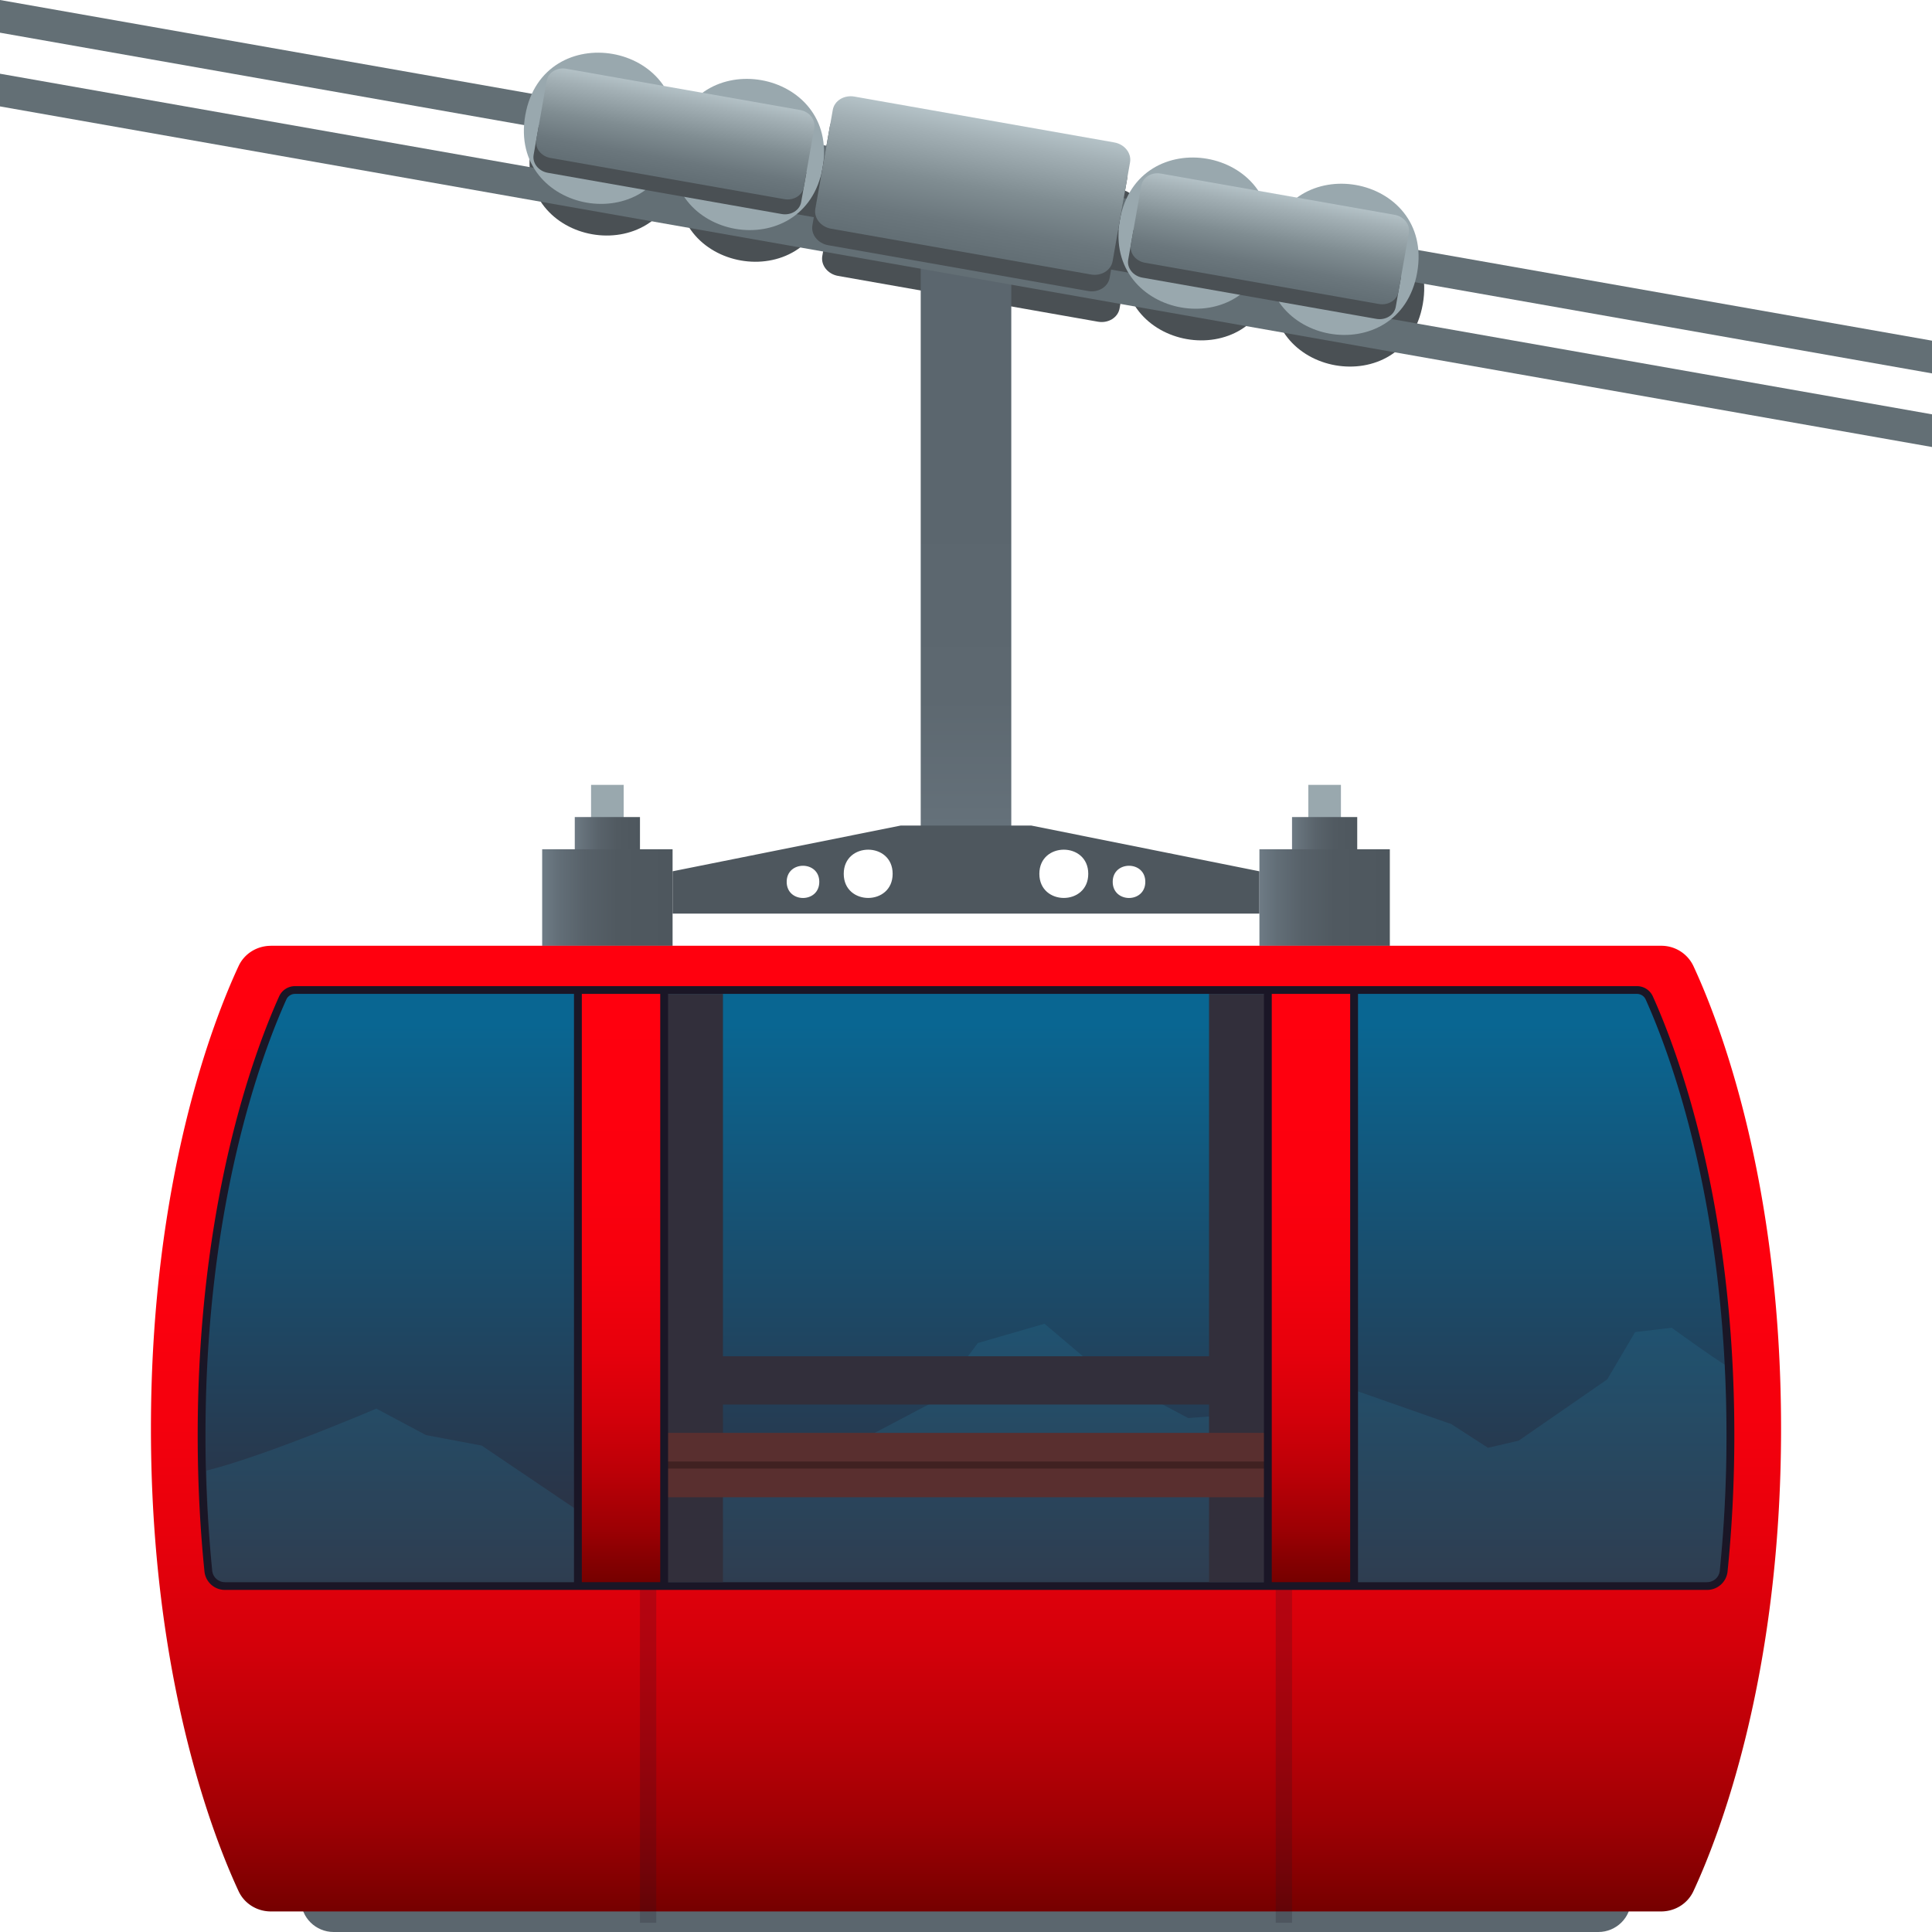 <svg xmlns="http://www.w3.org/2000/svg" xml:space="preserve" style="enable-background:new 0 0 64 64" viewBox="0 0 64 64"><path d="M27.819 5.204 27.24 8.48c-.054.304.18.6.522.66l8.61 1.517c.341.06.662-.137.716-.441l.577-3.274c.054-.304-.18-.6-.522-.66l-8.609-1.519c-.342-.06-.663.137-.716.441z" style="fill:#4a5054"/><linearGradient id="a" x1="31.407" x2="31.407" y1="29.227" y2="7.719" gradientTransform="translate(.593 .674)" gradientUnits="userSpaceOnUse"><stop offset="0" style="stop-color:#6e7b85"/><stop offset=".134" style="stop-color:#647079"/><stop offset=".315" style="stop-color:#5d6870"/><stop offset=".631" style="stop-color:#5b666e"/></linearGradient><path d="M33.5 29.902h-3V8.393l3 .483z" style="fill:url(#a)"/><path d="M22.512 5.731c-.578 3.284-5.503 2.415-4.924-.866.58-3.284 5.503-2.415 4.924.866z" style="fill:#4a5054"/><path d="M27.436 6.6c-.579 3.284-5.502 2.415-4.924-.869.579-3.28 5.503-2.414 4.924.87zm14.772 2.604c-.578 3.283 4.344 4.152 4.924.87.579-3.283-4.345-4.152-4.924-.87z" style="fill:#4a5054"/><path d="M37.284 8.336c-.578 3.283 4.345 4.152 4.924.869.579-3.283-4.345-4.15-4.924-.87z" style="fill:#4a5054"/><path d="M64 14.808 0 3.525V2.442l64 11.283zm0-2.439L0 1.083V0l64 11.285z" style="fill:#636f75"/><path d="M22.326 4.683c-.579 3.284-5.503 2.415-4.925-.867.58-3.284 5.503-2.414 4.925.867z" style="fill:#99a8ae"/><path d="M27.25 5.552c-.579 3.283-5.503 2.414-4.924-.87.578-3.28 5.502-2.414 4.924.87zm14.772 2.604c-.579 3.283 4.344 4.152 4.924.87.578-3.283-4.346-4.153-4.924-.87z" style="fill:#99a8ae"/><path d="M37.098 7.287c-.579 3.284 4.345 4.153 4.924.87.578-3.284-4.346-4.15-4.924-.87z" style="fill:#99a8ae"/><path d="m27.49 4.188-.578 3.275c-.053.304.18.6.523.66l8.609 1.517c.342.06.662-.137.716-.441l.578-3.274c.054-.304-.18-.6-.522-.66l-8.61-1.519c-.341-.06-.662.138-.716.442z" style="fill:#4a5054"/><linearGradient id="b" x1="78.115" x2="78.115" y1="160.879" y2="156.435" gradientTransform="rotate(10.003 926.978 -180.03)" gradientUnits="userSpaceOnUse"><stop offset="0" style="stop-color:#636f75"/><stop offset=".186" style="stop-color:#6b777d"/><stop offset=".475" style="stop-color:#808d92"/><stop offset=".828" style="stop-color:#a3b0b5"/><stop offset="1" style="stop-color:#b6c4c9"/></linearGradient><path d="m27.587 3.64-.578 3.276c-.054.304.18.6.522.66l8.61 1.517c.341.06.662-.137.716-.441l.577-3.274c.054-.304-.18-.6-.522-.66l-8.609-1.519c-.342-.06-.663.137-.716.441z" style="fill:url(#b)"/><path d="m17.85 4.152-.173.978c-.048.274.162.54.47.594l7.748 1.366c.308.054.597-.124.645-.397l.173-.978-8.863-1.563z" style="fill:#4a5054"/><linearGradient id="c" x1="68.115" x2="68.115" y1="160.184" y2="157.185" gradientTransform="rotate(10.003 926.978 -180.03)" gradientUnits="userSpaceOnUse"><stop offset="0" style="stop-color:#636f75"/><stop offset=".186" style="stop-color:#6b777d"/><stop offset=".475" style="stop-color:#808d92"/><stop offset=".828" style="stop-color:#a3b0b5"/><stop offset="1" style="stop-color:#b6c4c9"/></linearGradient><path d="m18.11 2.674-.346 1.964c-.048.273.162.54.47.594l7.748 1.365c.308.054.597-.123.645-.397l.346-1.962c.049-.274-.162-.54-.47-.594l-7.748-1.367c-.307-.054-.596.124-.644.397z" style="fill:url(#c)"/><path d="m37.546 7.625-.173.978c-.048.274.163.54.47.594l7.749 1.366c.307.054.596-.124.644-.397l.173-.978-8.863-1.564z" style="fill:#4a5054"/><linearGradient id="d" x1="88.115" x2="88.115" y1="160.185" y2="157.185" gradientTransform="rotate(10.003 926.978 -180.03)" gradientUnits="userSpaceOnUse"><stop offset="0" style="stop-color:#636f75"/><stop offset=".186" style="stop-color:#6b777d"/><stop offset=".475" style="stop-color:#808d92"/><stop offset=".828" style="stop-color:#a3b0b5"/><stop offset="1" style="stop-color:#b6c4c9"/></linearGradient><path d="m37.807 6.147-.347 1.964c-.048.273.162.54.47.593l7.748 1.366c.308.054.597-.123.645-.397l.347-1.962c.048-.274-.162-.54-.47-.594L38.452 5.75c-.308-.054-.597.124-.645.397z" style="fill:url(#d)"/><path d="M34.16 27.347h-4.32l-7.56 1.516v1.402h19.44v-1.402l-7.56-1.516zm-8.1 1.865c0-.71 1.08-.71 1.08 0 0 .713-1.08.713-1.08 0zm1.89-.266c0-1.066 1.62-1.066 1.62 0s-1.62 1.066-1.62 0zm6.48 0c0-1.066 1.62-1.066 1.62 0s-1.62 1.066-1.62 0zm2.43.266c0-.71 1.08-.71 1.08 0 0 .713-1.08.713-1.08 0z" style="fill:#4e575e"/><path d="M19.58 26h1.08v2.132h-1.08z" style="fill:#99a8ae"/><linearGradient id="e" x1="18.448" x2="20.608" y1="27.991" y2="27.991" gradientTransform="translate(.593 .674)" gradientUnits="userSpaceOnUse"><stop offset="0" style="stop-color:#6e7b85"/><stop offset=".099" style="stop-color:#67737c"/><stop offset=".363" style="stop-color:#59636b"/><stop offset=".65" style="stop-color:#515a61"/><stop offset="1" style="stop-color:#4e575e"/></linearGradient><path d="M19.04 27.066h2.16v3.199h-2.16z" style="fill:url(#e)"/><linearGradient id="f" x1="17.367" x2="21.688" y1="29.057" y2="29.057" gradientTransform="translate(.593 .674)" gradientUnits="userSpaceOnUse"><stop offset="0" style="stop-color:#6e7b85"/><stop offset=".133" style="stop-color:#626e77"/><stop offset=".33" style="stop-color:#576169"/><stop offset=".574" style="stop-color:#505960"/><stop offset="1" style="stop-color:#4e575e"/></linearGradient><path d="M17.96 28.133h4.32v3.199h-4.32z" style="fill:url(#f)"/><path d="M43.34 26h1.08v2.132h-1.08z" style="fill:#99a8ae"/><linearGradient id="g" x1="42.208" x2="44.367" y1="27.991" y2="27.991" gradientTransform="translate(.593 .674)" gradientUnits="userSpaceOnUse"><stop offset="0" style="stop-color:#6e7b85"/><stop offset=".099" style="stop-color:#67737c"/><stop offset=".363" style="stop-color:#59636b"/><stop offset=".65" style="stop-color:#515a61"/><stop offset="1" style="stop-color:#4e575e"/></linearGradient><path d="M42.8 27.066h2.16v3.199H42.8z" style="fill:url(#g)"/><linearGradient id="h" x1="41.127" x2="45.447" y1="29.057" y2="29.057" gradientTransform="translate(.593 .674)" gradientUnits="userSpaceOnUse"><stop offset="0" style="stop-color:#6e7b85"/><stop offset=".133" style="stop-color:#626e77"/><stop offset=".33" style="stop-color:#576169"/><stop offset=".574" style="stop-color:#505960"/><stop offset="1" style="stop-color:#4e575e"/></linearGradient><path d="M41.72 28.133h4.32v3.199h-4.32z" style="fill:url(#h)"/><path d="M9.973 62.934c0 .587.486 1.066 1.08 1.066h41.894c.594 0 1.08-.479 1.08-1.066H9.973z" style="fill:#5b666e"/><linearGradient id="i" x1="31.407" x2="31.407" y1="62.644" y2="31.689" gradientTransform="translate(.593 .674)" gradientUnits="userSpaceOnUse"><stop offset="0" style="stop-color:#750000"/><stop offset=".008" style="stop-color:#790000"/><stop offset=".092" style="stop-color:#9d0004"/><stop offset=".184" style="stop-color:#bb0007"/><stop offset=".285" style="stop-color:#d4000a"/><stop offset=".397" style="stop-color:#e7000c"/><stop offset=".527" style="stop-color:#f5000d"/><stop offset=".691" style="stop-color:#fd000e"/><stop offset="1" style="stop-color:#ff000e"/></linearGradient><path d="M8.974 31.331c-.46 0-.878.257-1.07.67C7.076 33.78 5 39.06 5 47.325S7.076 60.87 7.904 62.649c.192.412.61.67 1.07.67h46.052c.46 0 .878-.258 1.07-.67C56.924 60.87 59 55.59 59 47.325S56.924 33.78 56.096 32a1.173 1.173 0 0 0-1.07-.67H8.974z" style="fill:url(#i)"/><path d="M21.2 51.965h.54v11.729h-.54zm21.06 0h.54v11.729h-.54z" style="opacity:.2;fill:#1a1626"/><path d="M56.54 52.668a.681.681 0 0 0 .687-.604c.141-1.384.225-2.894.225-4.524 0-7.662-1.852-12.65-2.699-14.533a.576.576 0 0 0-.529-.34H9.776a.576.576 0 0 0-.53.34C8.4 34.89 6.549 39.878 6.549 47.54c0 1.63.084 3.14.225 4.524a.681.681 0 0 0 .687.604h49.08z" style="fill:#1a1626"/><linearGradient id="j" x1="31.407" x2="31.407" y1="51.737" y2="33.233" gradientTransform="translate(.593 .674)" gradientUnits="userSpaceOnUse"><stop offset="0" style="stop-color:#302c3b"/><stop offset="1" style="stop-color:#096692"/></linearGradient><path d="M7.46 52.411a.423.423 0 0 1-.429-.373 44.471 44.471 0 0 1-.224-4.499c0-7.657 1.872-12.641 2.678-14.428a.315.315 0 0 1 .29-.187h44.449c.129 0 .24.072.292.187.804 1.788 2.676 6.774 2.676 14.428a44.86 44.86 0 0 1-.223 4.5.423.423 0 0 1-.43.372H7.462z" style="fill:url(#j)"/><path d="M57.129 45.206c-.586-.377-1.751-1.222-1.751-1.222l-1.212.142-.924 1.568-2.936 2.031-1.015.235-1.214-.785-3.091-1.083-3.117.69-2.507.194-2.886-1.539-1.876-1.586-2.207.639-1.452 1.94-5.2 2.74-2.857-.058-3.636.997-3.29-2.222-1.846-.348-1.645-.877s-3.643 1.56-5.63 2.054a43.97 43.97 0 0 0 .194 3.322.423.423 0 0 0 .43.373H56.54c.223 0 .408-.16.429-.373a44.889 44.889 0 0 0 .16-6.832z" style="opacity:.2;fill:#2a83a5"/><path d="M21.352 32.924h2.597v19.487h-2.597zm18.699 0h2.597v19.487h-2.597z" style="fill:#322f3b"/><path d="M21.74 44.928h20.52v1.599H21.74z" style="fill:#322f3b"/><path d="M21.2 47.466h21.6v2.132H21.2z" style="fill:#592f2f"/><path d="M21.2 48.415h21.6v.233H21.2z" style="fill:#402121"/><path d="M19.014 32.796h3.117V52.54h-3.117z" style="fill:#1a1626"/><linearGradient id="k" x1="19.98" x2="19.98" y1="51.737" y2="32.249" gradientTransform="translate(.593 .674)" gradientUnits="userSpaceOnUse"><stop offset="0" style="stop-color:#750000"/><stop offset=".008" style="stop-color:#790000"/><stop offset=".092" style="stop-color:#9d0004"/><stop offset=".184" style="stop-color:#bb0007"/><stop offset=".285" style="stop-color:#d4000a"/><stop offset=".397" style="stop-color:#e7000c"/><stop offset=".527" style="stop-color:#f5000d"/><stop offset=".691" style="stop-color:#fd000e"/><stop offset="1" style="stop-color:#ff000e"/></linearGradient><path d="M19.274 32.924h2.597v19.487h-2.597z" style="fill:url(#k)"/><path d="M41.869 32.796h3.117V52.54h-3.117z" style="fill:#1a1626"/><linearGradient id="l" x1="42.835" x2="42.835" y1="51.737" y2="32.249" gradientTransform="translate(.593 .674)" gradientUnits="userSpaceOnUse"><stop offset="0" style="stop-color:#750000"/><stop offset=".008" style="stop-color:#790000"/><stop offset=".092" style="stop-color:#9d0004"/><stop offset=".184" style="stop-color:#bb0007"/><stop offset=".285" style="stop-color:#d4000a"/><stop offset=".397" style="stop-color:#e7000c"/><stop offset=".527" style="stop-color:#f5000d"/><stop offset=".691" style="stop-color:#fd000e"/><stop offset="1" style="stop-color:#ff000e"/></linearGradient><path d="M42.129 32.924h2.597v19.487h-2.597z" style="fill:url(#l)"/></svg>